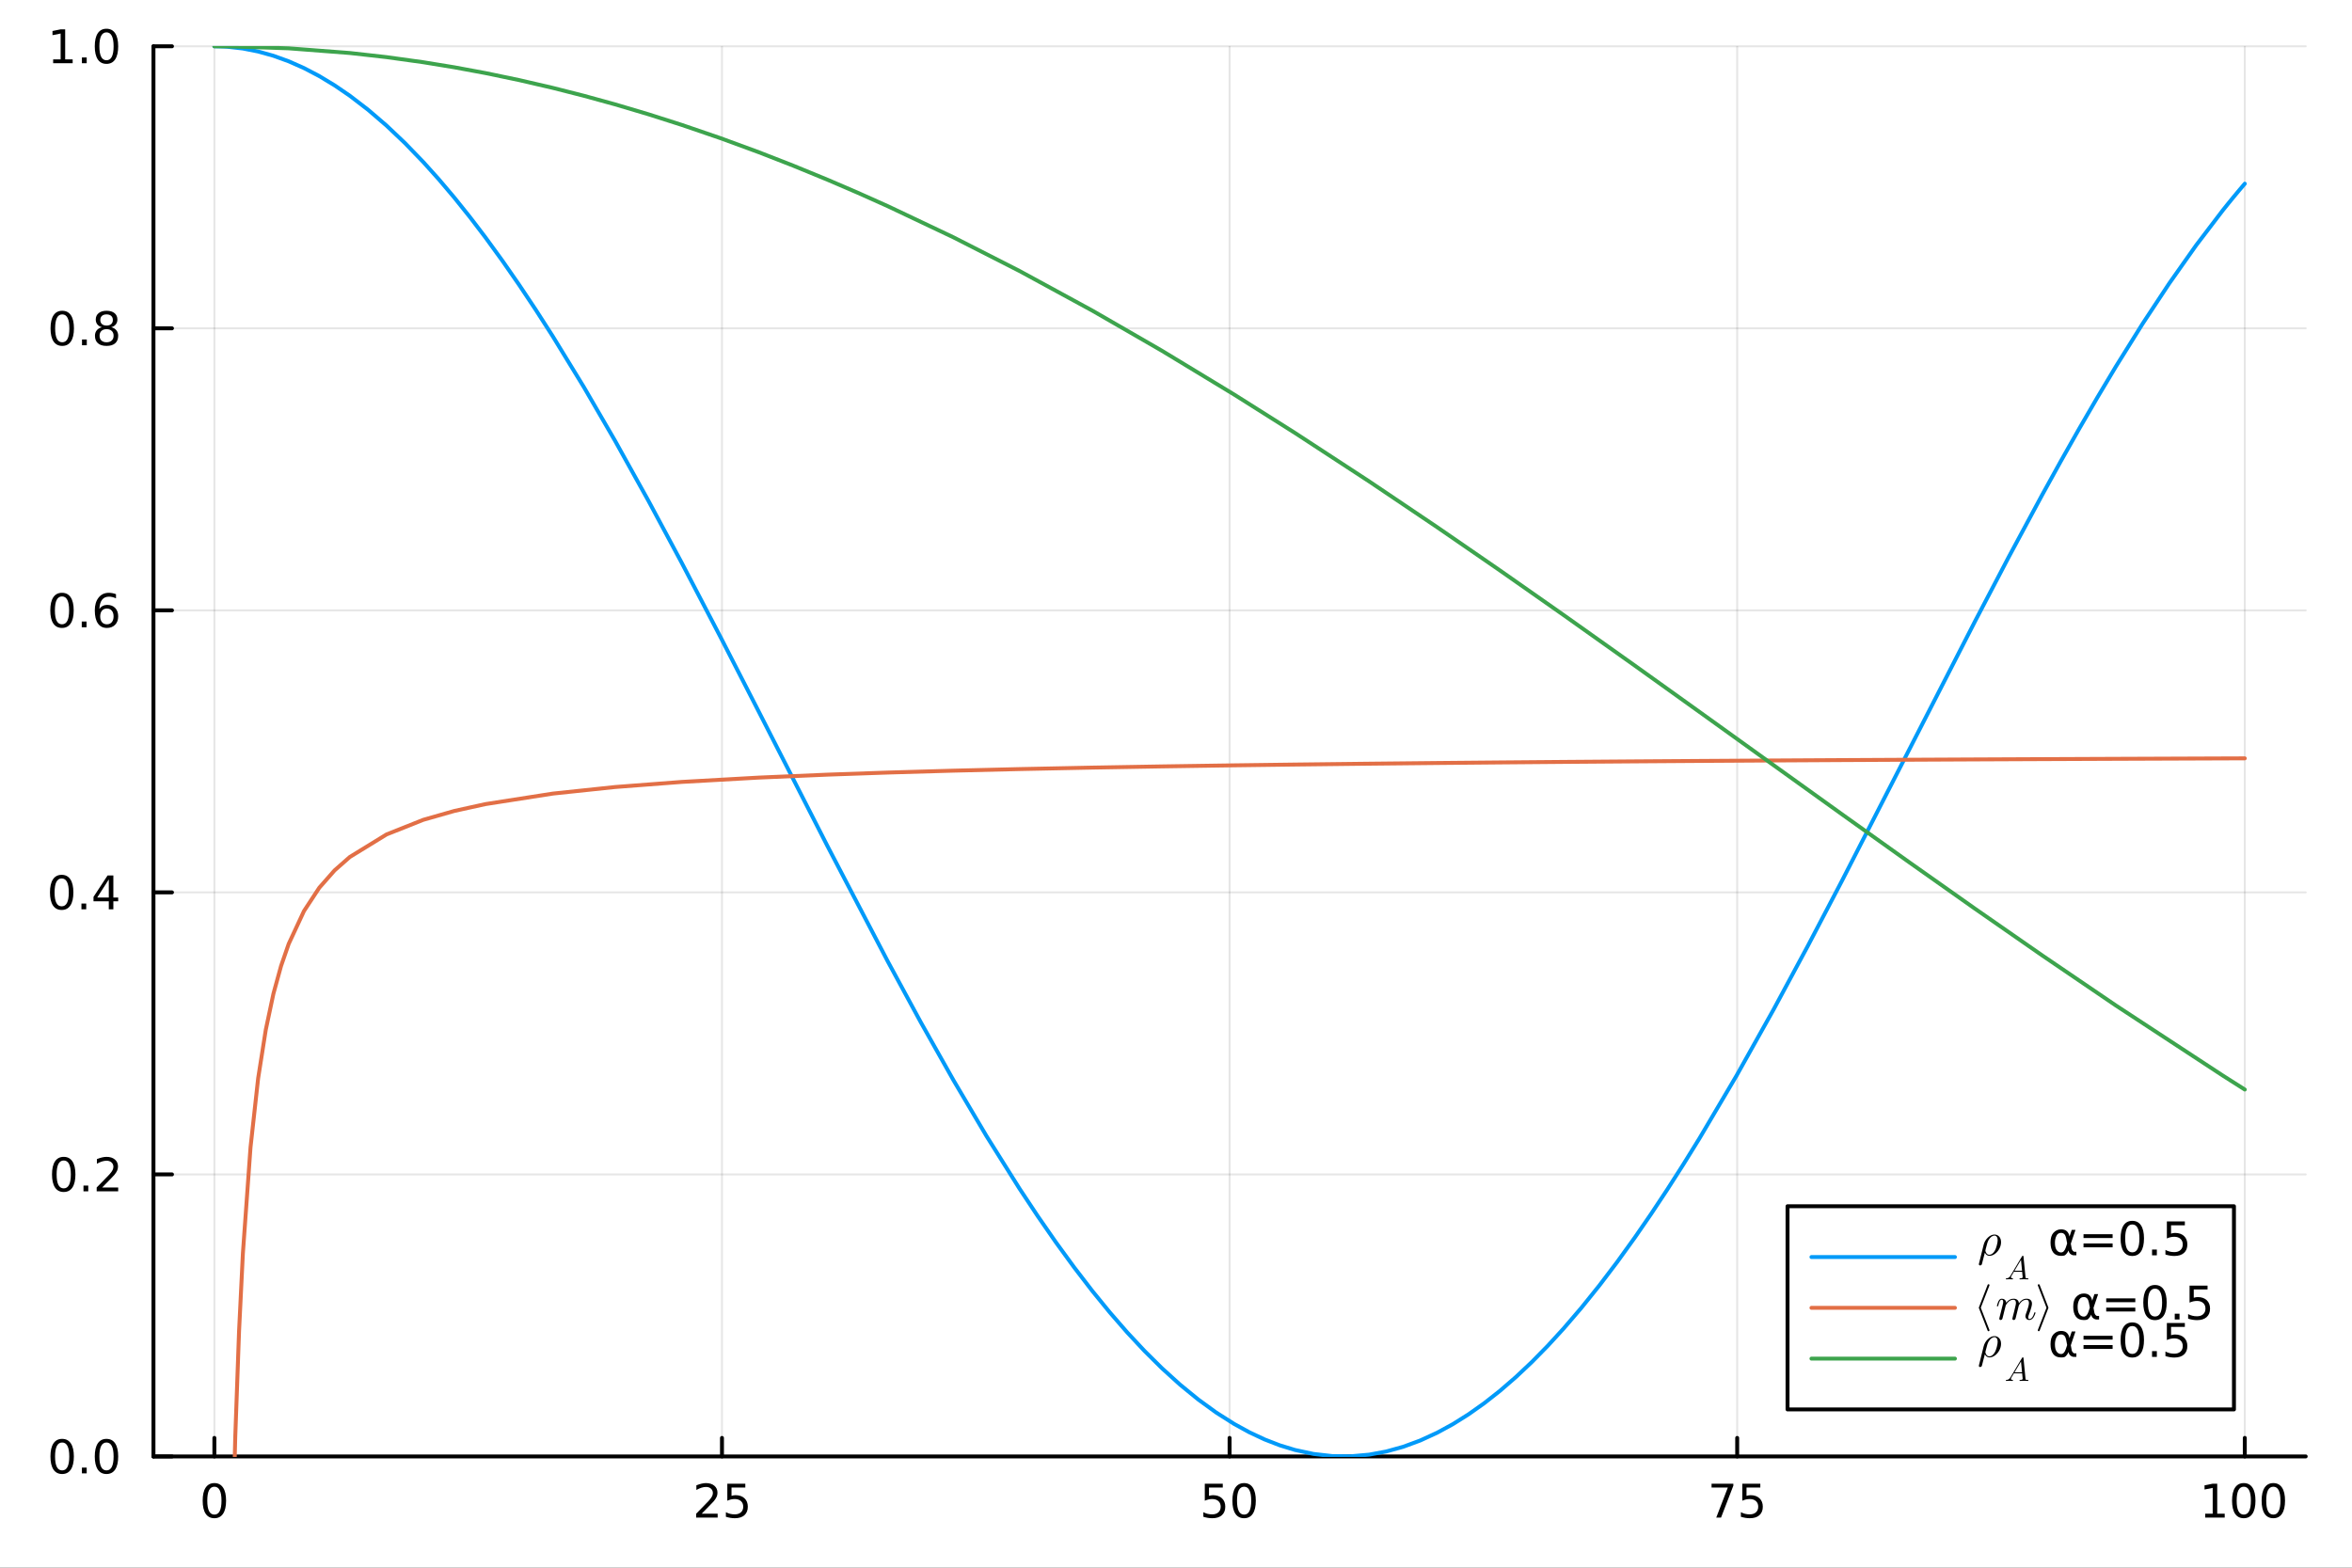 <?xml version="1.0" encoding="utf-8"?>
<svg xmlns="http://www.w3.org/2000/svg" xmlns:xlink="http://www.w3.org/1999/xlink" width="600" height="400" viewBox="0 0 2400 1600">
<rect x="0" y="0" width="2400" height="1600" fill="#333333" stroke="none"/>
<defs>
  <clipPath id="clip010">
    <rect x="0" y="0" width="2400" height="1600"/>
  </clipPath>
</defs>
<path clip-path="url(#clip010)" d="M0 1600 L2400 1600 L2400 0 L0 0  Z" fill="#ffffff" fill-rule="evenodd" fill-opacity="1"/>
<defs>
  <clipPath id="clip011">
    <rect x="480" y="0" width="1681" height="1600"/>
  </clipPath>
</defs>
<defs>
  <clipPath id="clip012">
    <rect x="156" y="47" width="2197" height="1440"/>
  </clipPath>
</defs>
<path clip-path="url(#clip010)" d="M156.598 1486.45 L2352.76 1486.45 L2352.76 47.244 L156.598 47.244  Z" fill="#ffffff" fill-rule="evenodd" fill-opacity="1"/>
<polyline clip-path="url(#clip012)" style="stroke:#000000; stroke-linecap:round; stroke-linejoin:round; stroke-width:2; stroke-opacity:0.1; fill:none" points="218.754,1486.45 218.754,47.244 "/>
<polyline clip-path="url(#clip012)" style="stroke:#000000; stroke-linecap:round; stroke-linejoin:round; stroke-width:2; stroke-opacity:0.1; fill:none" points="736.715,1486.45 736.715,47.244 "/>
<polyline clip-path="url(#clip012)" style="stroke:#000000; stroke-linecap:round; stroke-linejoin:round; stroke-width:2; stroke-opacity:0.1; fill:none" points="1254.68,1486.45 1254.68,47.244 "/>
<polyline clip-path="url(#clip012)" style="stroke:#000000; stroke-linecap:round; stroke-linejoin:round; stroke-width:2; stroke-opacity:0.1; fill:none" points="1772.64,1486.45 1772.64,47.244 "/>
<polyline clip-path="url(#clip012)" style="stroke:#000000; stroke-linecap:round; stroke-linejoin:round; stroke-width:2; stroke-opacity:0.1; fill:none" points="2290.6,1486.45 2290.6,47.244 "/>
<polyline clip-path="url(#clip010)" style="stroke:#000000; stroke-linecap:round; stroke-linejoin:round; stroke-width:4; stroke-opacity:1; fill:none" points="156.598,1486.45 2352.76,1486.45 "/>
<polyline clip-path="url(#clip010)" style="stroke:#000000; stroke-linecap:round; stroke-linejoin:round; stroke-width:4; stroke-opacity:1; fill:none" points="218.754,1486.45 218.754,1467.55 "/>
<polyline clip-path="url(#clip010)" style="stroke:#000000; stroke-linecap:round; stroke-linejoin:round; stroke-width:4; stroke-opacity:1; fill:none" points="736.715,1486.45 736.715,1467.55 "/>
<polyline clip-path="url(#clip010)" style="stroke:#000000; stroke-linecap:round; stroke-linejoin:round; stroke-width:4; stroke-opacity:1; fill:none" points="1254.68,1486.45 1254.68,1467.55 "/>
<polyline clip-path="url(#clip010)" style="stroke:#000000; stroke-linecap:round; stroke-linejoin:round; stroke-width:4; stroke-opacity:1; fill:none" points="1772.64,1486.45 1772.64,1467.55 "/>
<polyline clip-path="url(#clip010)" style="stroke:#000000; stroke-linecap:round; stroke-linejoin:round; stroke-width:4; stroke-opacity:1; fill:none" points="2290.6,1486.45 2290.6,1467.55 "/>
<path clip-path="url(#clip010)" d="M218.754 1517.37 Q215.143 1517.37 213.314 1520.93 Q211.508 1524.47 211.508 1531.6 Q211.508 1538.71 213.314 1542.27 Q215.143 1545.82 218.754 1545.82 Q222.388 1545.82 224.193 1542.27 Q226.022 1538.71 226.022 1531.6 Q226.022 1524.47 224.193 1520.93 Q222.388 1517.37 218.754 1517.37 M218.754 1513.66 Q224.564 1513.66 227.619 1518.27 Q230.698 1522.85 230.698 1531.6 Q230.698 1540.33 227.619 1544.94 Q224.564 1549.52 218.754 1549.52 Q212.943 1549.52 209.865 1544.94 Q206.809 1540.33 206.809 1531.6 Q206.809 1522.85 209.865 1518.27 Q212.943 1513.66 218.754 1513.66 Z" fill="#000000" fill-rule="evenodd" fill-opacity="1" /><path clip-path="url(#clip010)" d="M715.986 1544.91 L732.306 1544.91 L732.306 1548.85 L710.361 1548.85 L710.361 1544.91 Q713.023 1542.16 717.607 1537.53 Q722.213 1532.88 723.394 1531.53 Q725.639 1529.01 726.519 1527.27 Q727.421 1525.51 727.421 1523.82 Q727.421 1521.07 725.477 1519.33 Q723.556 1517.6 720.454 1517.6 Q718.255 1517.6 715.801 1518.36 Q713.371 1519.13 710.593 1520.68 L710.593 1515.95 Q713.417 1514.82 715.871 1514.24 Q718.324 1513.66 720.361 1513.66 Q725.732 1513.66 728.926 1516.35 Q732.12 1519.03 732.12 1523.52 Q732.12 1525.65 731.31 1527.57 Q730.523 1529.47 728.417 1532.07 Q727.838 1532.74 724.736 1535.95 Q721.634 1539.15 715.986 1544.91 Z" fill="#000000" fill-rule="evenodd" fill-opacity="1" /><path clip-path="url(#clip010)" d="M742.167 1514.29 L760.523 1514.29 L760.523 1518.22 L746.449 1518.22 L746.449 1526.7 Q747.468 1526.35 748.486 1526.19 Q749.505 1526 750.523 1526 Q756.31 1526 759.69 1529.17 Q763.069 1532.34 763.069 1537.76 Q763.069 1543.34 759.597 1546.44 Q756.125 1549.52 749.806 1549.52 Q747.63 1549.52 745.361 1549.15 Q743.116 1548.78 740.708 1548.04 L740.708 1543.34 Q742.792 1544.47 745.014 1545.03 Q747.236 1545.58 749.713 1545.58 Q753.718 1545.58 756.056 1543.48 Q758.393 1541.37 758.393 1537.76 Q758.393 1534.15 756.056 1532.04 Q753.718 1529.94 749.713 1529.94 Q747.838 1529.94 745.963 1530.35 Q744.111 1530.77 742.167 1531.65 L742.167 1514.29 Z" fill="#000000" fill-rule="evenodd" fill-opacity="1" /><path clip-path="url(#clip010)" d="M1229.38 1514.29 L1247.73 1514.29 L1247.73 1518.22 L1233.66 1518.22 L1233.66 1526.7 Q1234.68 1526.35 1235.7 1526.19 Q1236.71 1526 1237.73 1526 Q1243.52 1526 1246.9 1529.17 Q1250.28 1532.34 1250.28 1537.76 Q1250.28 1543.34 1246.81 1546.44 Q1243.33 1549.52 1237.02 1549.52 Q1234.84 1549.52 1232.57 1549.15 Q1230.33 1548.78 1227.92 1548.04 L1227.92 1543.34 Q1230 1544.47 1232.22 1545.03 Q1234.45 1545.58 1236.92 1545.58 Q1240.93 1545.58 1243.27 1543.48 Q1245.6 1541.37 1245.6 1537.76 Q1245.6 1534.15 1243.27 1532.04 Q1240.93 1529.94 1236.92 1529.94 Q1235.05 1529.94 1233.17 1530.35 Q1231.32 1530.77 1229.38 1531.65 L1229.38 1514.29 Z" fill="#000000" fill-rule="evenodd" fill-opacity="1" /><path clip-path="url(#clip010)" d="M1269.49 1517.37 Q1265.88 1517.37 1264.05 1520.93 Q1262.25 1524.47 1262.25 1531.6 Q1262.25 1538.71 1264.05 1542.27 Q1265.88 1545.82 1269.49 1545.82 Q1273.13 1545.82 1274.93 1542.27 Q1276.76 1538.71 1276.76 1531.6 Q1276.76 1524.47 1274.93 1520.93 Q1273.13 1517.37 1269.49 1517.37 M1269.49 1513.66 Q1275.3 1513.66 1278.36 1518.27 Q1281.44 1522.85 1281.44 1531.6 Q1281.44 1540.33 1278.36 1544.94 Q1275.3 1549.52 1269.49 1549.52 Q1263.68 1549.52 1260.6 1544.94 Q1257.55 1540.33 1257.55 1531.6 Q1257.55 1522.85 1260.6 1518.27 Q1263.68 1513.66 1269.49 1513.66 Z" fill="#000000" fill-rule="evenodd" fill-opacity="1" /><path clip-path="url(#clip010)" d="M1746.49 1514.29 L1768.72 1514.29 L1768.72 1516.28 L1756.17 1548.85 L1751.28 1548.85 L1763.09 1518.22 L1746.49 1518.22 L1746.49 1514.29 Z" fill="#000000" fill-rule="evenodd" fill-opacity="1" /><path clip-path="url(#clip010)" d="M1777.88 1514.29 L1796.24 1514.29 L1796.24 1518.22 L1782.16 1518.22 L1782.16 1526.7 Q1783.18 1526.35 1784.2 1526.19 Q1785.22 1526 1786.24 1526 Q1792.03 1526 1795.4 1529.17 Q1798.78 1532.34 1798.78 1537.76 Q1798.78 1543.34 1795.31 1546.44 Q1791.84 1549.52 1785.52 1549.52 Q1783.34 1549.52 1781.08 1549.15 Q1778.83 1548.78 1776.42 1548.04 L1776.42 1543.34 Q1778.51 1544.47 1780.73 1545.03 Q1782.95 1545.58 1785.43 1545.58 Q1789.43 1545.58 1791.77 1543.48 Q1794.11 1541.37 1794.11 1537.76 Q1794.11 1534.15 1791.77 1532.04 Q1789.43 1529.94 1785.43 1529.94 Q1783.55 1529.94 1781.68 1530.35 Q1779.83 1530.77 1777.88 1531.65 L1777.88 1514.29 Z" fill="#000000" fill-rule="evenodd" fill-opacity="1" /><path clip-path="url(#clip010)" d="M2250.21 1544.91 L2257.85 1544.91 L2257.85 1518.55 L2249.54 1520.21 L2249.54 1515.95 L2257.8 1514.29 L2262.48 1514.29 L2262.48 1544.91 L2270.11 1544.91 L2270.11 1548.85 L2250.21 1548.85 L2250.21 1544.91 Z" fill="#000000" fill-rule="evenodd" fill-opacity="1" /><path clip-path="url(#clip010)" d="M2289.56 1517.37 Q2285.95 1517.37 2284.12 1520.93 Q2282.31 1524.47 2282.31 1531.6 Q2282.31 1538.71 2284.12 1542.27 Q2285.95 1545.82 2289.56 1545.82 Q2293.19 1545.82 2295 1542.27 Q2296.83 1538.71 2296.83 1531.6 Q2296.83 1524.47 2295 1520.93 Q2293.19 1517.37 2289.56 1517.37 M2289.56 1513.66 Q2295.37 1513.66 2298.42 1518.27 Q2301.5 1522.85 2301.5 1531.6 Q2301.5 1540.33 2298.42 1544.94 Q2295.37 1549.52 2289.56 1549.52 Q2283.75 1549.52 2280.67 1544.94 Q2277.61 1540.33 2277.61 1531.6 Q2277.61 1522.85 2280.67 1518.27 Q2283.75 1513.66 2289.56 1513.66 Z" fill="#000000" fill-rule="evenodd" fill-opacity="1" /><path clip-path="url(#clip010)" d="M2319.72 1517.37 Q2316.11 1517.37 2314.28 1520.93 Q2312.48 1524.47 2312.48 1531.6 Q2312.48 1538.71 2314.28 1542.27 Q2316.11 1545.82 2319.72 1545.82 Q2323.35 1545.82 2325.16 1542.27 Q2326.99 1538.71 2326.99 1531.6 Q2326.99 1524.47 2325.16 1520.93 Q2323.35 1517.37 2319.72 1517.37 M2319.72 1513.66 Q2325.53 1513.66 2328.59 1518.27 Q2331.67 1522.85 2331.67 1531.6 Q2331.67 1540.33 2328.59 1544.94 Q2325.53 1549.52 2319.72 1549.52 Q2313.91 1549.52 2310.83 1544.94 Q2307.78 1540.33 2307.78 1531.6 Q2307.78 1522.85 2310.83 1518.27 Q2313.91 1513.66 2319.72 1513.66 Z" fill="#000000" fill-rule="evenodd" fill-opacity="1" /><polyline clip-path="url(#clip012)" style="stroke:#000000; stroke-linecap:round; stroke-linejoin:round; stroke-width:2; stroke-opacity:0.1; fill:none" points="156.598,1486.45 2352.76,1486.45 "/>
<polyline clip-path="url(#clip012)" style="stroke:#000000; stroke-linecap:round; stroke-linejoin:round; stroke-width:2; stroke-opacity:0.1; fill:none" points="156.598,1198.61 2352.76,1198.61 "/>
<polyline clip-path="url(#clip012)" style="stroke:#000000; stroke-linecap:round; stroke-linejoin:round; stroke-width:2; stroke-opacity:0.1; fill:none" points="156.598,910.766 2352.76,910.766 "/>
<polyline clip-path="url(#clip012)" style="stroke:#000000; stroke-linecap:round; stroke-linejoin:round; stroke-width:2; stroke-opacity:0.1; fill:none" points="156.598,622.926 2352.76,622.926 "/>
<polyline clip-path="url(#clip012)" style="stroke:#000000; stroke-linecap:round; stroke-linejoin:round; stroke-width:2; stroke-opacity:0.1; fill:none" points="156.598,335.085 2352.76,335.085 "/>
<polyline clip-path="url(#clip012)" style="stroke:#000000; stroke-linecap:round; stroke-linejoin:round; stroke-width:2; stroke-opacity:0.1; fill:none" points="156.598,47.244 2352.76,47.244 "/>
<polyline clip-path="url(#clip010)" style="stroke:#000000; stroke-linecap:round; stroke-linejoin:round; stroke-width:4; stroke-opacity:1; fill:none" points="156.598,1486.45 156.598,47.244 "/>
<polyline clip-path="url(#clip010)" style="stroke:#000000; stroke-linecap:round; stroke-linejoin:round; stroke-width:4; stroke-opacity:1; fill:none" points="156.598,1486.45 175.496,1486.45 "/>
<polyline clip-path="url(#clip010)" style="stroke:#000000; stroke-linecap:round; stroke-linejoin:round; stroke-width:4; stroke-opacity:1; fill:none" points="156.598,1198.61 175.496,1198.61 "/>
<polyline clip-path="url(#clip010)" style="stroke:#000000; stroke-linecap:round; stroke-linejoin:round; stroke-width:4; stroke-opacity:1; fill:none" points="156.598,910.766 175.496,910.766 "/>
<polyline clip-path="url(#clip010)" style="stroke:#000000; stroke-linecap:round; stroke-linejoin:round; stroke-width:4; stroke-opacity:1; fill:none" points="156.598,622.926 175.496,622.926 "/>
<polyline clip-path="url(#clip010)" style="stroke:#000000; stroke-linecap:round; stroke-linejoin:round; stroke-width:4; stroke-opacity:1; fill:none" points="156.598,335.085 175.496,335.085 "/>
<polyline clip-path="url(#clip010)" style="stroke:#000000; stroke-linecap:round; stroke-linejoin:round; stroke-width:4; stroke-opacity:1; fill:none" points="156.598,47.244 175.496,47.244 "/>
<path clip-path="url(#clip010)" d="M63.423 1472.25 Q59.812 1472.25 57.983 1475.81 Q56.177 1479.35 56.177 1486.48 Q56.177 1493.59 57.983 1497.15 Q59.812 1500.7 63.423 1500.7 Q67.057 1500.7 68.862 1497.15 Q70.691 1493.59 70.691 1486.48 Q70.691 1479.35 68.862 1475.81 Q67.057 1472.25 63.423 1472.25 M63.423 1468.54 Q69.233 1468.54 72.288 1473.15 Q75.367 1477.73 75.367 1486.48 Q75.367 1495.21 72.288 1499.82 Q69.233 1504.4 63.423 1504.4 Q57.612 1504.4 54.534 1499.82 Q51.478 1495.21 51.478 1486.48 Q51.478 1477.73 54.534 1473.15 Q57.612 1468.54 63.423 1468.54 Z" fill="#000000" fill-rule="evenodd" fill-opacity="1" /><path clip-path="url(#clip010)" d="M83.585 1497.85 L88.469 1497.85 L88.469 1503.73 L83.585 1503.73 L83.585 1497.85 Z" fill="#000000" fill-rule="evenodd" fill-opacity="1" /><path clip-path="url(#clip010)" d="M108.654 1472.25 Q105.043 1472.25 103.214 1475.81 Q101.409 1479.35 101.409 1486.48 Q101.409 1493.59 103.214 1497.15 Q105.043 1500.7 108.654 1500.7 Q112.288 1500.7 114.094 1497.15 Q115.922 1493.59 115.922 1486.48 Q115.922 1479.35 114.094 1475.81 Q112.288 1472.25 108.654 1472.25 M108.654 1468.54 Q114.464 1468.54 117.52 1473.15 Q120.598 1477.73 120.598 1486.48 Q120.598 1495.21 117.52 1499.82 Q114.464 1504.4 108.654 1504.4 Q102.844 1504.4 99.765 1499.82 Q96.71 1495.21 96.71 1486.48 Q96.71 1477.73 99.765 1473.15 Q102.844 1468.54 108.654 1468.54 Z" fill="#000000" fill-rule="evenodd" fill-opacity="1" /><path clip-path="url(#clip010)" d="M65.02 1184.41 Q61.409 1184.41 59.58 1187.97 Q57.775 1191.51 57.775 1198.64 Q57.775 1205.75 59.58 1209.31 Q61.409 1212.85 65.02 1212.85 Q68.654 1212.85 70.46 1209.31 Q72.288 1205.75 72.288 1198.64 Q72.288 1191.51 70.46 1187.97 Q68.654 1184.41 65.02 1184.41 M65.02 1180.7 Q70.83 1180.7 73.885 1185.31 Q76.964 1189.89 76.964 1198.64 Q76.964 1207.37 73.885 1211.98 Q70.83 1216.56 65.02 1216.56 Q59.21 1216.56 56.131 1211.98 Q53.075 1207.37 53.075 1198.64 Q53.075 1189.89 56.131 1185.31 Q59.21 1180.7 65.02 1180.7 Z" fill="#000000" fill-rule="evenodd" fill-opacity="1" /><path clip-path="url(#clip010)" d="M85.182 1210.01 L90.066 1210.01 L90.066 1215.89 L85.182 1215.89 L85.182 1210.01 Z" fill="#000000" fill-rule="evenodd" fill-opacity="1" /><path clip-path="url(#clip010)" d="M104.279 1211.95 L120.598 1211.95 L120.598 1215.89 L98.654 1215.89 L98.654 1211.95 Q101.316 1209.2 105.899 1204.57 Q110.506 1199.91 111.686 1198.57 Q113.932 1196.05 114.811 1194.31 Q115.714 1192.55 115.714 1190.86 Q115.714 1188.11 113.77 1186.37 Q111.848 1184.64 108.746 1184.64 Q106.547 1184.64 104.094 1185.4 Q101.663 1186.17 98.885 1187.72 L98.885 1182.99 Q101.709 1181.86 104.163 1181.28 Q106.617 1180.7 108.654 1180.7 Q114.024 1180.7 117.219 1183.39 Q120.413 1186.07 120.413 1190.56 Q120.413 1192.69 119.603 1194.61 Q118.816 1196.51 116.709 1199.1 Q116.131 1199.78 113.029 1202.99 Q109.927 1206.19 104.279 1211.95 Z" fill="#000000" fill-rule="evenodd" fill-opacity="1" /><path clip-path="url(#clip010)" d="M62.937 896.565 Q59.325 896.565 57.497 900.13 Q55.691 903.671 55.691 910.801 Q55.691 917.908 57.497 921.472 Q59.325 925.014 62.937 925.014 Q66.571 925.014 68.376 921.472 Q70.205 917.908 70.205 910.801 Q70.205 903.671 68.376 900.13 Q66.571 896.565 62.937 896.565 M62.937 892.861 Q68.747 892.861 71.802 897.468 Q74.881 902.051 74.881 910.801 Q74.881 919.528 71.802 924.134 Q68.747 928.718 62.937 928.718 Q57.126 928.718 54.048 924.134 Q50.992 919.528 50.992 910.801 Q50.992 902.051 54.048 897.468 Q57.126 892.861 62.937 892.861 Z" fill="#000000" fill-rule="evenodd" fill-opacity="1" /><path clip-path="url(#clip010)" d="M83.098 922.167 L87.983 922.167 L87.983 928.046 L83.098 928.046 L83.098 922.167 Z" fill="#000000" fill-rule="evenodd" fill-opacity="1" /><path clip-path="url(#clip010)" d="M111.015 897.56 L99.21 916.009 L111.015 916.009 L111.015 897.56 M109.788 893.486 L115.668 893.486 L115.668 916.009 L120.598 916.009 L120.598 919.898 L115.668 919.898 L115.668 928.046 L111.015 928.046 L111.015 919.898 L95.413 919.898 L95.413 915.384 L109.788 893.486 Z" fill="#000000" fill-rule="evenodd" fill-opacity="1" /><path clip-path="url(#clip010)" d="M63.261 608.724 Q59.65 608.724 57.821 612.289 Q56.015 615.831 56.015 622.96 Q56.015 630.067 57.821 633.632 Q59.65 637.173 63.261 637.173 Q66.895 637.173 68.7 633.632 Q70.529 630.067 70.529 622.96 Q70.529 615.831 68.7 612.289 Q66.895 608.724 63.261 608.724 M63.261 605.021 Q69.071 605.021 72.126 609.627 Q75.205 614.21 75.205 622.96 Q75.205 631.687 72.126 636.294 Q69.071 640.877 63.261 640.877 Q57.45 640.877 54.372 636.294 Q51.316 631.687 51.316 622.96 Q51.316 614.21 54.372 609.627 Q57.45 605.021 63.261 605.021 Z" fill="#000000" fill-rule="evenodd" fill-opacity="1" /><path clip-path="url(#clip010)" d="M83.422 634.326 L88.307 634.326 L88.307 640.206 L83.422 640.206 L83.422 634.326 Z" fill="#000000" fill-rule="evenodd" fill-opacity="1" /><path clip-path="url(#clip010)" d="M109.071 621.062 Q105.922 621.062 104.071 623.215 Q102.242 625.368 102.242 629.118 Q102.242 632.845 104.071 635.02 Q105.922 637.173 109.071 637.173 Q112.219 637.173 114.047 635.02 Q115.899 632.845 115.899 629.118 Q115.899 625.368 114.047 623.215 Q112.219 621.062 109.071 621.062 M118.353 606.409 L118.353 610.669 Q116.594 609.835 114.788 609.396 Q113.006 608.956 111.246 608.956 Q106.617 608.956 104.163 612.081 Q101.733 615.206 101.385 621.525 Q102.751 619.511 104.811 618.446 Q106.871 617.359 109.348 617.359 Q114.557 617.359 117.566 620.53 Q120.598 623.678 120.598 629.118 Q120.598 634.442 117.45 637.659 Q114.302 640.877 109.071 640.877 Q103.075 640.877 99.904 636.294 Q96.733 631.687 96.733 622.96 Q96.733 614.766 100.621 609.905 Q104.51 605.021 111.061 605.021 Q112.82 605.021 114.603 605.368 Q116.408 605.715 118.353 606.409 Z" fill="#000000" fill-rule="evenodd" fill-opacity="1" /><path clip-path="url(#clip010)" d="M63.515 320.884 Q59.904 320.884 58.075 324.448 Q56.27 327.99 56.27 335.12 Q56.27 342.226 58.075 345.791 Q59.904 349.332 63.515 349.332 Q67.149 349.332 68.955 345.791 Q70.784 342.226 70.784 335.12 Q70.784 327.99 68.955 324.448 Q67.149 320.884 63.515 320.884 M63.515 317.18 Q69.325 317.18 72.381 321.786 Q75.46 326.37 75.46 335.12 Q75.46 343.846 72.381 348.453 Q69.325 353.036 63.515 353.036 Q57.705 353.036 54.626 348.453 Q51.571 343.846 51.571 335.12 Q51.571 326.37 54.626 321.786 Q57.705 317.18 63.515 317.18 Z" fill="#000000" fill-rule="evenodd" fill-opacity="1" /><path clip-path="url(#clip010)" d="M83.677 346.485 L88.561 346.485 L88.561 352.365 L83.677 352.365 L83.677 346.485 Z" fill="#000000" fill-rule="evenodd" fill-opacity="1" /><path clip-path="url(#clip010)" d="M108.746 335.953 Q105.413 335.953 103.492 337.735 Q101.594 339.518 101.594 342.643 Q101.594 345.768 103.492 347.55 Q105.413 349.332 108.746 349.332 Q112.08 349.332 114.001 347.55 Q115.922 345.745 115.922 342.643 Q115.922 339.518 114.001 337.735 Q112.103 335.953 108.746 335.953 M104.071 333.962 Q101.061 333.221 99.371 331.161 Q97.705 329.101 97.705 326.138 Q97.705 321.995 100.645 319.587 Q103.608 317.18 108.746 317.18 Q113.908 317.18 116.848 319.587 Q119.788 321.995 119.788 326.138 Q119.788 329.101 118.098 331.161 Q116.432 333.221 113.445 333.962 Q116.825 334.749 118.7 337.041 Q120.598 339.333 120.598 342.643 Q120.598 347.666 117.52 350.351 Q114.464 353.036 108.746 353.036 Q103.029 353.036 99.95 350.351 Q96.895 347.666 96.895 342.643 Q96.895 339.333 98.793 337.041 Q100.691 334.749 104.071 333.962 M102.358 326.578 Q102.358 329.263 104.024 330.768 Q105.714 332.272 108.746 332.272 Q111.756 332.272 113.445 330.768 Q115.158 329.263 115.158 326.578 Q115.158 323.893 113.445 322.388 Q111.756 320.884 108.746 320.884 Q105.714 320.884 104.024 322.388 Q102.358 323.893 102.358 326.578 Z" fill="#000000" fill-rule="evenodd" fill-opacity="1" /><path clip-path="url(#clip010)" d="M54.233 60.589 L61.872 60.589 L61.872 34.223 L53.562 35.89 L53.562 31.631 L61.825 29.964 L66.501 29.964 L66.501 60.589 L74.14 60.589 L74.14 64.524 L54.233 64.524 L54.233 60.589 Z" fill="#000000" fill-rule="evenodd" fill-opacity="1" /><path clip-path="url(#clip010)" d="M83.585 58.645 L88.469 58.645 L88.469 64.524 L83.585 64.524 L83.585 58.645 Z" fill="#000000" fill-rule="evenodd" fill-opacity="1" /><path clip-path="url(#clip010)" d="M108.654 33.043 Q105.043 33.043 103.214 36.608 Q101.409 40.149 101.409 47.279 Q101.409 54.385 103.214 57.95 Q105.043 61.492 108.654 61.492 Q112.288 61.492 114.094 57.95 Q115.922 54.385 115.922 47.279 Q115.922 40.149 114.094 36.608 Q112.288 33.043 108.654 33.043 M108.654 29.339 Q114.464 29.339 117.52 33.946 Q120.598 38.529 120.598 47.279 Q120.598 56.006 117.52 60.612 Q114.464 65.195 108.654 65.195 Q102.844 65.195 99.765 60.612 Q96.71 56.006 96.71 47.279 Q96.71 38.529 99.765 33.946 Q102.844 29.339 108.654 29.339 Z" fill="#000000" fill-rule="evenodd" fill-opacity="1" /><polyline clip-path="url(#clip012)" style="stroke:#009af9; stroke-linecap:round; stroke-linejoin:round; stroke-width:4; stroke-opacity:1; fill:none" points="218.754,47.244 222.126,47.275 225.498,47.366 228.87,47.518 232.242,47.731 247.833,49.504 263.423,52.574 279.014,56.933 294.604,62.575 310.195,69.489 325.785,77.662 341.376,87.081 356.966,97.727 375.705,112.121 394.443,128.222 413.182,145.99 431.92,165.378 447.763,182.997 463.607,201.705 479.45,221.467 495.293,242.246 512.503,265.926 529.713,290.708 546.923,316.538 564.133,343.359 595.866,395.211 627.598,449.843 661.618,511.036 695.639,574.428 735.055,649.906 774.471,726.733 844.528,863.853 905.961,981.358 939.45,1043.09 972.94,1102.52 1006.63,1159.48 1040.32,1213.14 1058.94,1241.21 1077.56,1268.06 1096.19,1293.62 1114.81,1317.82 1132.53,1339.53 1150.25,1359.9 1167.97,1378.89 1185.69,1396.45 1204.11,1413.15 1222.54,1428.22 1240.96,1441.62 1259.39,1453.32 1274.9,1461.83 1290.41,1469.1 1305.92,1475.11 1321.42,1479.85 1340.36,1483.91 1359.3,1486.07 1378.23,1486.3 1397.17,1484.62 1414.51,1481.4 1431.86,1476.59 1449.2,1470.19 1466.55,1462.21 1482.57,1453.47 1498.59,1443.41 1514.61,1432.06 1530.63,1419.45 1546.86,1405.4 1563.09,1390.1 1579.31,1373.59 1595.54,1355.88 1613.73,1334.67 1631.92,1312.07 1650.1,1288.12 1668.29,1262.89 1684.77,1238.98 1701.25,1214.11 1717.73,1188.34 1734.21,1161.72 1771.95,1097.85 1809.69,1030.48 1844.63,965.601 1879.57,898.919 1948.47,764.514 2015.36,634.053 2049.65,568.622 2083.94,504.923 2102.72,470.963 2121.5,437.779 2140.29,405.458 2159.07,374.084 2186.35,330.365 2213.64,289.059 2240.92,250.397 2268.21,214.591 2273.81,207.617 2279.41,200.773 2285,194.061 2290.6,187.482 "/>
<polyline clip-path="url(#clip012)" style="stroke:#e26f46; stroke-linecap:round; stroke-linejoin:round; stroke-width:4; stroke-opacity:1; fill:none" points="218.754,9090.03 218.859,142222 218.964,71494.5 219.07,47918.6 219.175,36130.7 219.281,29057.9 219.386,24342.7 219.491,20974.7 219.597,18448.7 219.702,16484.1 219.807,14912.3 219.913,13626.4 220.018,12554.7 220.124,11648 220.229,10870.7 220.334,10197.1 220.44,9607.75 220.545,9087.69 220.651,8625.42 220.756,8211.81 220.861,7839.56 221.072,7196.58 221.283,6660.76 221.494,6207.38 221.704,5818.77 221.915,5481.97 222.126,5187.27 222.337,4927.24 222.547,4696.1 222.758,4489.3 222.969,4303.17 223.39,3981.68 223.812,3713.77 224.233,3487.08 224.655,3292.77 225.077,3124.38 225.498,2977.03 225.92,2847.01 226.341,2731.44 226.763,2628.04 227.184,2534.98 228.027,2374.23 228.87,2240.28 229.713,2126.93 230.556,2029.78 230.978,1986.23 231.399,1945.58 231.821,1907.55 232.242,1871.9 236.14,1624.16 240.038,1467.16 243.935,1358.75 247.833,1279.41 255.628,1171.04 263.423,1100.49 271.219,1050.91 279.014,1014.16 286.809,985.823 294.604,963.312 310.195,929.804 325.785,906.058 341.376,888.351 356.966,874.638 394.443,851.631 431.92,836.714 463.607,827.664 495.293,820.689 564.133,809.944 627.598,803.245 695.639,798.042 774.471,793.608 844.528,790.605 905.961,788.476 972.94,786.549 1040.32,784.928 1114.81,783.42 1185.69,782.2 1259.39,781.108 1321.42,780.303 1397.17,779.434 1466.55,778.73 1530.63,778.147 1595.54,777.611 1668.29,777.068 1734.21,776.62 1809.69,776.154 1879.57,775.759 1948.47,775.402 2015.36,775.081 2083.94,774.776 2159.07,774.466 2268.21,774.057 2290.6,773.979 "/>
<polyline clip-path="url(#clip012)" style="stroke:#3da44d; stroke-linecap:round; stroke-linejoin:round; stroke-width:4; stroke-opacity:1; fill:none" points="218.754,47.244 225.498,47.26 232.242,47.309 294.604,49.312 356.966,54.101 394.443,58.313 431.92,63.52 463.607,68.692 495.293,74.564 529.713,81.73 564.133,89.707 595.866,97.772 627.598,106.509 661.618,116.615 695.639,127.472 735.055,140.975 774.471,155.449 809.499,169.109 844.528,183.502 875.244,196.713 905.961,210.461 972.94,242.24 1040.32,276.578 1114.81,317.125 1185.69,358.022 1259.39,402.718 1321.42,441.884 1397.17,491.379 1466.55,538.111 1530.63,582.255 1595.54,627.742 1668.29,679.406 1734.21,726.629 1809.69,780.897 1879.57,831.081 1948.47,880.249 2015.36,927.476 2083.94,975.142 2159.07,1026.23 2268.21,1097.77 2290.6,1111.99 "/>
<path clip-path="url(#clip010)" d="M1824.02 1438.47 L2279.55 1438.47 L2279.55 1231.11 L1824.02 1231.11  Z" fill="#ffffff" fill-rule="evenodd" fill-opacity="1"/>
<polyline clip-path="url(#clip010)" style="stroke:#000000; stroke-linecap:round; stroke-linejoin:round; stroke-width:4; stroke-opacity:1; fill:none" points="1824.02,1438.47 2279.55,1438.47 2279.55,1231.11 1824.02,1231.11 1824.02,1438.47 "/>
<polyline clip-path="url(#clip010)" style="stroke:#009af9; stroke-linecap:round; stroke-linejoin:round; stroke-width:4; stroke-opacity:1; fill:none" points="1848.42,1282.95 1994.83,1282.95 "/>
<path clip-path="url(#clip010)" d="M2041.88 1267.81 Q2041.88 1271.27 2040.1 1274.53 Q2038.35 1277.79 2035.58 1279.75 Q2032.84 1281.72 2030.08 1281.72 Q2026.96 1281.72 2025.35 1278.49 Q2022.42 1290.22 2022.25 1290.53 Q2021.57 1291.53 2020.59 1291.53 Q2019.98 1291.53 2019.61 1291.16 Q2019.23 1290.81 2019.23 1290.25 Q2019.26 1290.06 2019.4 1289.47 L2024.08 1270.62 Q2025.16 1266.24 2028.41 1263.12 Q2031.69 1259.98 2035.21 1259.98 Q2037.99 1259.98 2039.94 1262.07 Q2041.88 1264.15 2041.88 1267.81 M2038.44 1265.75 Q2038.44 1263.4 2037.5 1262.23 Q2036.57 1261.04 2035.11 1261.04 Q2033.78 1261.04 2032.16 1262.12 Q2030.57 1263.19 2029.16 1265.58 Q2028.41 1266.96 2027.88 1268.67 Q2027.34 1270.38 2026.28 1274.6 Q2025.91 1276.29 2025.91 1276.38 Q2025.91 1276.57 2026 1276.99 Q2026.12 1277.41 2026.4 1278.07 Q2026.7 1278.7 2027.13 1279.26 Q2027.55 1279.82 2028.32 1280.24 Q2029.09 1280.64 2030.03 1280.64 Q2031.48 1280.64 2033.03 1279.47 Q2034.6 1278.28 2035.75 1276.1 Q2036.71 1274.34 2037.57 1271.04 Q2038.44 1267.71 2038.44 1265.75 Z" fill="#000000" fill-rule="evenodd" fill-opacity="1" /><path clip-path="url(#clip010)" d="M2069.81 1305.04 Q2069.81 1305.35 2069.68 1305.51 Q2069.56 1305.66 2069.45 1305.7 Q2069.35 1305.71 2069.2 1305.71 Q2068.78 1305.71 2067.3 1305.66 Q2065.83 1305.61 2065.4 1305.61 Q2064.71 1305.61 2063.3 1305.66 Q2061.89 1305.71 2061.2 1305.71 Q2060.74 1305.71 2060.74 1305.33 Q2060.74 1305.09 2060.79 1304.96 Q2060.84 1304.81 2060.97 1304.76 Q2061.12 1304.7 2061.2 1304.7 Q2061.3 1304.68 2061.55 1304.68 Q2061.87 1304.68 2062.22 1304.65 Q2062.56 1304.6 2062.99 1304.5 Q2063.42 1304.4 2063.68 1304.15 Q2063.96 1303.91 2063.96 1303.56 Q2063.96 1303.42 2063.84 1302.2 Q2063.73 1300.99 2063.58 1299.58 Q2063.43 1298.15 2063.42 1297.96 L2054.99 1297.96 Q2054.22 1299.28 2053.68 1300.2 Q2053.14 1301.12 2052.94 1301.43 Q2052.74 1301.74 2052.63 1301.94 Q2052.51 1302.14 2052.45 1302.25 Q2051.97 1303.12 2051.97 1303.5 Q2051.97 1304.55 2053.55 1304.68 Q2054.09 1304.68 2054.09 1305.07 Q2054.09 1305.37 2053.96 1305.53 Q2053.82 1305.68 2053.71 1305.7 Q2053.61 1305.71 2053.45 1305.71 Q2052.91 1305.71 2051.78 1305.66 Q2050.64 1305.61 2050.09 1305.61 Q2049.61 1305.61 2048.63 1305.66 Q2047.64 1305.71 2047.2 1305.71 Q2047 1305.71 2046.89 1305.6 Q2046.77 1305.48 2046.77 1305.33 Q2046.77 1305.1 2046.81 1304.97 Q2046.86 1304.84 2046.99 1304.78 Q2047.12 1304.71 2047.18 1304.71 Q2047.25 1304.7 2047.48 1304.68 Q2048.73 1304.6 2049.69 1304.01 Q2050.68 1303.4 2051.61 1301.84 L2063.28 1282.23 Q2063.4 1282.04 2063.48 1281.94 Q2063.56 1281.84 2063.73 1281.76 Q2063.91 1281.68 2064.17 1281.68 Q2064.58 1281.68 2064.66 1281.81 Q2064.74 1281.92 2064.79 1282.48 L2066.84 1303.47 Q2066.89 1303.91 2066.92 1304.09 Q2066.97 1304.25 2067.19 1304.43 Q2067.42 1304.6 2067.83 1304.65 Q2068.25 1304.68 2069.04 1304.68 Q2069.33 1304.68 2069.45 1304.7 Q2069.56 1304.7 2069.68 1304.78 Q2069.81 1304.86 2069.81 1305.04 M2063.32 1296.91 L2062.25 1285.84 L2055.63 1296.91 L2063.32 1296.91 Z" fill="#000000" fill-rule="evenodd" fill-opacity="1" /><path clip-path="url(#clip010)" d="M2109.35 1269.12 L2108.33 1263.77 Q2107.29 1258.29 2103.17 1258.29 Q2100.07 1258.29 2098.66 1260.83 Q2096.87 1264.03 2096.87 1268.24 Q2096.87 1273.33 2098.61 1275.76 Q2100.37 1278.24 2103.17 1278.24 Q2106.27 1278.24 2107.94 1273.31 L2109.35 1269.12 M2111.74 1262.04 L2114.03 1255.26 L2117.82 1255.26 L2113.08 1269.31 L2114 1274.38 Q2114.21 1275.51 2115.02 1276.46 Q2115.97 1277.57 2116.71 1277.57 L2118.75 1277.57 L2118.75 1281.18 L2116.2 1281.18 Q2114.03 1281.18 2112.08 1279.24 Q2111.13 1278.26 2110.74 1276.23 Q2109.68 1278.8 2107.5 1280.81 Q2106.48 1281.76 2103.17 1281.76 Q2097.73 1281.76 2095.09 1278.24 Q2092.38 1274.61 2092.38 1268.24 Q2092.38 1261.44 2095.32 1258.24 Q2098.59 1254.68 2103.17 1254.68 Q2110.37 1254.68 2111.74 1262.04 Z" fill="#000000" fill-rule="evenodd" fill-opacity="1" /><path clip-path="url(#clip010)" d="M2126.04 1259.65 L2155.72 1259.65 L2155.72 1263.54 L2126.04 1263.54 L2126.04 1259.65 M2126.04 1269.1 L2155.72 1269.1 L2155.72 1273.03 L2126.04 1273.03 L2126.04 1269.1 Z" fill="#000000" fill-rule="evenodd" fill-opacity="1" /><path clip-path="url(#clip010)" d="M2175.81 1249.7 Q2172.2 1249.7 2170.37 1253.27 Q2168.56 1256.81 2168.56 1263.94 Q2168.56 1271.04 2170.37 1274.61 Q2172.2 1278.15 2175.81 1278.15 Q2179.44 1278.15 2181.25 1274.61 Q2183.08 1271.04 2183.08 1263.94 Q2183.08 1256.81 2181.25 1253.27 Q2179.44 1249.7 2175.81 1249.7 M2175.81 1246 Q2181.62 1246 2184.68 1250.6 Q2187.75 1255.19 2187.75 1263.94 Q2187.75 1272.66 2184.68 1277.27 Q2181.62 1281.85 2175.81 1281.85 Q2170 1281.85 2166.92 1277.27 Q2163.87 1272.66 2163.87 1263.94 Q2163.87 1255.19 2166.92 1250.6 Q2170 1246 2175.81 1246 Z" fill="#000000" fill-rule="evenodd" fill-opacity="1" /><path clip-path="url(#clip010)" d="M2195.97 1275.3 L2200.86 1275.3 L2200.86 1281.18 L2195.97 1281.18 L2195.97 1275.3 Z" fill="#000000" fill-rule="evenodd" fill-opacity="1" /><path clip-path="url(#clip010)" d="M2211.09 1246.62 L2229.44 1246.62 L2229.44 1250.56 L2215.37 1250.56 L2215.37 1259.03 Q2216.39 1258.68 2217.41 1258.52 Q2218.43 1258.33 2219.44 1258.33 Q2225.23 1258.33 2228.61 1261.51 Q2231.99 1264.68 2231.99 1270.09 Q2231.99 1275.67 2228.52 1278.77 Q2225.05 1281.85 2218.73 1281.85 Q2216.55 1281.85 2214.28 1281.48 Q2212.04 1281.11 2209.63 1280.37 L2209.63 1275.67 Q2211.71 1276.81 2213.93 1277.36 Q2216.16 1277.92 2218.63 1277.92 Q2222.64 1277.92 2224.98 1275.81 Q2227.31 1273.7 2227.31 1270.09 Q2227.31 1266.48 2224.98 1264.38 Q2222.64 1262.27 2218.63 1262.27 Q2216.76 1262.27 2214.88 1262.69 Q2213.03 1263.1 2211.09 1263.98 L2211.09 1246.62 Z" fill="#000000" fill-rule="evenodd" fill-opacity="1" /><polyline clip-path="url(#clip010)" style="stroke:#e26f46; stroke-linecap:round; stroke-linejoin:round; stroke-width:4; stroke-opacity:1; fill:none" points="1848.42,1334.79 1994.83,1334.79 "/>
<path clip-path="url(#clip010)" d="M2030.08 1357.7 Q2030.08 1358.1 2029.8 1358.38 Q2029.52 1358.66 2029.12 1358.66 Q2028.44 1358.66 2028.2 1358.03 L2019.28 1335.01 Q2019.23 1334.91 2019.23 1334.68 Q2019.23 1334.44 2019.28 1334.35 L2028.2 1311.32 Q2028.44 1310.69 2029.12 1310.69 Q2029.52 1310.69 2029.8 1310.97 Q2030.08 1311.25 2030.08 1311.65 Q2030.08 1311.89 2030.03 1311.98 L2021.2 1334.68 L2030.03 1357.37 Q2030.08 1357.47 2030.08 1357.7 Z" fill="#000000" fill-rule="evenodd" fill-opacity="1" /><path clip-path="url(#clip010)" d="M2077 1339.81 Q2077 1339.99 2076.79 1340.72 Q2076.58 1341.45 2076.06 1342.57 Q2075.57 1343.69 2074.87 1344.73 Q2074.19 1345.73 2073.06 1346.48 Q2071.96 1347.21 2070.7 1347.21 Q2069.01 1347.21 2067.89 1346.08 Q2066.76 1344.96 2066.76 1343.27 Q2066.76 1342.36 2067.39 1340.63 Q2070.37 1332.71 2070.37 1329.88 Q2070.37 1326.53 2067.77 1326.53 Q2066.29 1326.53 2064.96 1327.14 Q2063.62 1327.74 2062.76 1328.59 Q2061.89 1329.43 2061.21 1330.39 Q2060.53 1331.35 2060.23 1331.98 Q2059.95 1332.62 2059.88 1332.9 L2056.99 1344.47 Q2056.76 1345.45 2056.6 1345.92 Q2056.43 1346.39 2055.99 1346.79 Q2055.54 1347.21 2054.84 1347.21 Q2054.25 1347.21 2053.83 1346.86 Q2053.43 1346.51 2053.43 1345.9 Q2053.43 1345.8 2053.55 1345.31 Q2053.67 1344.82 2053.83 1344.14 Q2054 1343.46 2054.07 1343.06 Q2054.91 1339.88 2055.03 1339.43 L2056.36 1333.86 Q2057.09 1331.09 2057.09 1329.88 Q2057.09 1326.53 2054.49 1326.53 Q2053.2 1326.53 2051.98 1327.02 Q2050.79 1327.49 2049.97 1328.14 Q2049.15 1328.8 2048.4 1329.71 Q2047.67 1330.6 2047.3 1331.21 Q2046.95 1331.8 2046.67 1332.38 L2046.06 1334.77 Q2045.92 1335.43 2045.24 1337.98 L2044.18 1342.31 Q2043.43 1345.55 2043.27 1345.85 Q2043.03 1346.51 2042.52 1346.86 Q2042 1347.21 2041.49 1347.21 Q2040.9 1347.21 2040.51 1346.86 Q2040.11 1346.51 2040.11 1345.9 Q2040.11 1345.8 2040.18 1345.45 Q2040.25 1345.1 2040.36 1344.61 Q2040.48 1344.12 2040.53 1343.84 L2043.32 1332.76 Q2043.83 1330.74 2043.95 1330.11 Q2044.09 1329.45 2044.09 1328.73 Q2044.09 1326.53 2042.59 1326.53 Q2041.37 1326.53 2040.58 1327.98 Q2039.78 1329.43 2039.1 1332.24 Q2038.89 1333.01 2038.75 1333.18 Q2038.63 1333.34 2038.28 1333.34 Q2037.69 1333.32 2037.69 1332.85 Q2037.69 1332.73 2037.88 1331.98 Q2038.07 1331.23 2038.42 1330.11 Q2038.8 1328.96 2039.19 1328.21 Q2039.43 1327.72 2039.64 1327.39 Q2039.85 1327.06 2040.27 1326.55 Q2040.69 1326.03 2041.32 1325.75 Q2041.96 1325.47 2042.73 1325.47 Q2044.44 1325.47 2045.7 1326.57 Q2046.99 1327.67 2047.16 1329.64 Q2050.27 1325.47 2054.63 1325.47 Q2057.09 1325.47 2058.56 1326.71 Q2059.95 1327.91 2060.11 1330.11 Q2063.34 1325.47 2067.93 1325.47 Q2070.58 1325.47 2072.01 1326.85 Q2073.44 1328.21 2073.44 1330.6 Q2073.44 1331.84 2072.8 1334.21 Q2072.17 1336.55 2071.75 1337.72 Q2071.33 1338.89 2070.51 1341.14 Q2069.64 1343.3 2069.64 1344.56 Q2069.64 1345.38 2069.92 1345.76 Q2070.2 1346.13 2070.81 1346.13 Q2071.75 1346.13 2072.57 1345.59 Q2073.39 1345.03 2073.98 1344.12 Q2074.58 1343.18 2074.98 1342.24 Q2075.38 1341.28 2075.69 1340.2 Q2075.87 1339.62 2075.97 1339.48 Q2076.08 1339.34 2076.41 1339.34 Q2077 1339.34 2077 1339.81 Z" fill="#000000" fill-rule="evenodd" fill-opacity="1" /><path clip-path="url(#clip010)" d="M2090.17 1334.35 Q2090.22 1334.44 2090.22 1334.68 Q2090.22 1334.91 2090.17 1335.01 L2081.25 1358.03 Q2081.01 1358.66 2080.36 1358.66 Q2079.96 1358.66 2079.68 1358.38 Q2079.4 1358.1 2079.4 1357.7 Q2079.4 1357.47 2079.44 1357.37 L2088.25 1334.68 L2079.44 1311.98 Q2079.4 1311.89 2079.4 1311.65 Q2079.4 1311.25 2079.68 1310.97 Q2079.96 1310.69 2080.36 1310.69 Q2081.01 1310.69 2081.25 1311.32 L2090.17 1334.35 Z" fill="#000000" fill-rule="evenodd" fill-opacity="1" /><path clip-path="url(#clip010)" d="M2132.51 1334.61 L2131.49 1329.26 Q2130.45 1323.78 2126.33 1323.78 Q2123.23 1323.78 2121.82 1326.32 Q2120.03 1329.52 2120.03 1333.73 Q2120.03 1338.82 2121.77 1341.25 Q2123.53 1343.73 2126.33 1343.73 Q2129.43 1343.73 2131.1 1338.8 L2132.51 1334.61 M2134.89 1327.53 L2137.19 1320.74 L2140.98 1320.74 L2136.24 1334.79 L2137.16 1339.86 Q2137.37 1341 2138.18 1341.95 Q2139.13 1343.06 2139.87 1343.06 L2141.91 1343.06 L2141.91 1346.67 L2139.36 1346.67 Q2137.19 1346.67 2135.24 1344.72 Q2134.29 1343.75 2133.9 1341.72 Q2132.83 1344.29 2130.66 1346.3 Q2129.64 1347.25 2126.33 1347.25 Q2120.89 1347.25 2118.25 1343.73 Q2115.54 1340.1 2115.54 1333.73 Q2115.54 1326.92 2118.48 1323.73 Q2121.75 1320.16 2126.33 1320.16 Q2133.53 1320.16 2134.89 1327.53 Z" fill="#000000" fill-rule="evenodd" fill-opacity="1" /><path clip-path="url(#clip010)" d="M2149.2 1325.14 L2178.88 1325.14 L2178.88 1329.03 L2149.2 1329.03 L2149.2 1325.14 M2149.2 1334.59 L2178.88 1334.59 L2178.88 1338.52 L2149.2 1338.52 L2149.2 1334.59 Z" fill="#000000" fill-rule="evenodd" fill-opacity="1" /><path clip-path="url(#clip010)" d="M2198.97 1315.19 Q2195.36 1315.19 2193.53 1318.75 Q2191.72 1322.29 2191.72 1329.42 Q2191.72 1336.53 2193.53 1340.1 Q2195.36 1343.64 2198.97 1343.64 Q2202.6 1343.64 2204.41 1340.1 Q2206.24 1336.53 2206.24 1329.42 Q2206.24 1322.29 2204.41 1318.75 Q2202.6 1315.19 2198.97 1315.19 M2198.97 1311.48 Q2204.78 1311.48 2207.83 1316.09 Q2210.91 1320.67 2210.91 1329.42 Q2210.91 1338.15 2207.83 1342.76 Q2204.78 1347.34 2198.97 1347.34 Q2193.16 1347.34 2190.08 1342.76 Q2187.02 1338.15 2187.02 1329.42 Q2187.02 1320.67 2190.08 1316.09 Q2193.16 1311.48 2198.97 1311.48 Z" fill="#000000" fill-rule="evenodd" fill-opacity="1" /><path clip-path="url(#clip010)" d="M2219.13 1340.79 L2224.01 1340.79 L2224.01 1346.67 L2219.13 1346.67 L2219.13 1340.79 Z" fill="#000000" fill-rule="evenodd" fill-opacity="1" /><path clip-path="url(#clip010)" d="M2234.25 1312.11 L2252.6 1312.11 L2252.6 1316.04 L2238.53 1316.04 L2238.53 1324.52 Q2239.55 1324.17 2240.57 1324.01 Q2241.58 1323.82 2242.6 1323.82 Q2248.39 1323.82 2251.77 1326.99 Q2255.15 1330.16 2255.15 1335.58 Q2255.15 1341.16 2251.68 1344.26 Q2248.2 1347.34 2241.89 1347.34 Q2239.71 1347.34 2237.44 1346.97 Q2235.2 1346.6 2232.79 1345.86 L2232.79 1341.16 Q2234.87 1342.29 2237.09 1342.85 Q2239.32 1343.41 2241.79 1343.41 Q2245.8 1343.41 2248.14 1341.3 Q2250.47 1339.19 2250.47 1335.58 Q2250.47 1331.97 2248.14 1329.86 Q2245.8 1327.76 2241.79 1327.76 Q2239.92 1327.76 2238.04 1328.17 Q2236.19 1328.59 2234.25 1329.47 L2234.25 1312.11 Z" fill="#000000" fill-rule="evenodd" fill-opacity="1" /><polyline clip-path="url(#clip010)" style="stroke:#3da44d; stroke-linecap:round; stroke-linejoin:round; stroke-width:4; stroke-opacity:1; fill:none" points="1848.42,1386.63 1994.83,1386.63 "/>
<path clip-path="url(#clip010)" d="M2041.88 1371.49 Q2041.88 1374.95 2040.1 1378.21 Q2038.35 1381.47 2035.58 1383.43 Q2032.84 1385.4 2030.08 1385.4 Q2026.96 1385.4 2025.35 1382.17 Q2022.42 1393.9 2022.25 1394.21 Q2021.57 1395.21 2020.59 1395.21 Q2019.98 1395.21 2019.61 1394.84 Q2019.23 1394.49 2019.23 1393.93 Q2019.26 1393.74 2019.4 1393.15 L2024.08 1374.3 Q2025.16 1369.92 2028.41 1366.8 Q2031.69 1363.66 2035.21 1363.66 Q2037.99 1363.66 2039.94 1365.75 Q2041.88 1367.83 2041.88 1371.49 M2038.44 1369.43 Q2038.44 1367.08 2037.5 1365.91 Q2036.57 1364.72 2035.11 1364.72 Q2033.78 1364.72 2032.16 1365.8 Q2030.57 1366.87 2029.16 1369.26 Q2028.41 1370.64 2027.88 1372.35 Q2027.34 1374.06 2026.28 1378.28 Q2025.91 1379.97 2025.91 1380.06 Q2025.91 1380.25 2026 1380.67 Q2026.12 1381.09 2026.4 1381.75 Q2026.7 1382.38 2027.13 1382.94 Q2027.55 1383.5 2028.32 1383.92 Q2029.09 1384.32 2030.03 1384.32 Q2031.48 1384.32 2033.03 1383.15 Q2034.6 1381.96 2035.75 1379.78 Q2036.71 1378.02 2037.57 1374.72 Q2038.44 1371.39 2038.44 1369.43 Z" fill="#000000" fill-rule="evenodd" fill-opacity="1" /><path clip-path="url(#clip010)" d="M2069.81 1408.72 Q2069.81 1409.03 2069.68 1409.19 Q2069.56 1409.34 2069.45 1409.38 Q2069.35 1409.39 2069.2 1409.39 Q2068.78 1409.39 2067.3 1409.34 Q2065.83 1409.29 2065.4 1409.29 Q2064.71 1409.29 2063.3 1409.34 Q2061.89 1409.39 2061.2 1409.39 Q2060.74 1409.39 2060.74 1409.01 Q2060.74 1408.77 2060.79 1408.64 Q2060.84 1408.49 2060.97 1408.44 Q2061.12 1408.38 2061.2 1408.38 Q2061.3 1408.36 2061.55 1408.36 Q2061.87 1408.36 2062.22 1408.33 Q2062.56 1408.28 2062.99 1408.18 Q2063.42 1408.08 2063.68 1407.83 Q2063.96 1407.59 2063.96 1407.24 Q2063.96 1407.1 2063.84 1405.88 Q2063.73 1404.67 2063.58 1403.26 Q2063.43 1401.83 2063.42 1401.64 L2054.99 1401.64 Q2054.22 1402.96 2053.68 1403.88 Q2053.14 1404.8 2052.94 1405.11 Q2052.74 1405.42 2052.63 1405.62 Q2052.51 1405.82 2052.45 1405.93 Q2051.97 1406.8 2051.97 1407.18 Q2051.97 1408.23 2053.55 1408.36 Q2054.09 1408.36 2054.09 1408.75 Q2054.09 1409.05 2053.96 1409.21 Q2053.82 1409.36 2053.71 1409.38 Q2053.61 1409.39 2053.45 1409.39 Q2052.91 1409.39 2051.78 1409.34 Q2050.64 1409.29 2050.09 1409.29 Q2049.61 1409.29 2048.63 1409.34 Q2047.64 1409.39 2047.2 1409.39 Q2047 1409.39 2046.89 1409.28 Q2046.77 1409.16 2046.77 1409.01 Q2046.77 1408.78 2046.81 1408.65 Q2046.86 1408.52 2046.99 1408.46 Q2047.12 1408.39 2047.18 1408.39 Q2047.25 1408.38 2047.48 1408.36 Q2048.73 1408.28 2049.69 1407.69 Q2050.68 1407.08 2051.61 1405.52 L2063.28 1385.91 Q2063.4 1385.72 2063.48 1385.62 Q2063.56 1385.52 2063.73 1385.44 Q2063.91 1385.36 2064.17 1385.36 Q2064.58 1385.36 2064.66 1385.49 Q2064.74 1385.6 2064.79 1386.16 L2066.84 1407.15 Q2066.89 1407.59 2066.92 1407.77 Q2066.97 1407.93 2067.19 1408.11 Q2067.42 1408.28 2067.83 1408.33 Q2068.25 1408.36 2069.04 1408.36 Q2069.33 1408.36 2069.45 1408.38 Q2069.56 1408.38 2069.68 1408.46 Q2069.81 1408.54 2069.81 1408.72 M2063.32 1400.59 L2062.25 1389.52 L2055.63 1400.59 L2063.32 1400.59 Z" fill="#000000" fill-rule="evenodd" fill-opacity="1" /><path clip-path="url(#clip010)" d="M2109.35 1372.8 L2108.33 1367.45 Q2107.29 1361.97 2103.17 1361.97 Q2100.07 1361.97 2098.66 1364.51 Q2096.87 1367.71 2096.87 1371.92 Q2096.87 1377.01 2098.61 1379.44 Q2100.37 1381.92 2103.17 1381.92 Q2106.27 1381.92 2107.94 1376.99 L2109.35 1372.8 M2111.74 1365.72 L2114.03 1358.94 L2117.82 1358.94 L2113.08 1372.99 L2114 1378.06 Q2114.21 1379.19 2115.02 1380.14 Q2115.97 1381.25 2116.71 1381.25 L2118.75 1381.25 L2118.75 1384.86 L2116.2 1384.86 Q2114.03 1384.86 2112.08 1382.92 Q2111.13 1381.94 2110.74 1379.91 Q2109.68 1382.48 2107.5 1384.49 Q2106.48 1385.44 2103.17 1385.44 Q2097.73 1385.44 2095.09 1381.92 Q2092.38 1378.29 2092.38 1371.92 Q2092.38 1365.12 2095.32 1361.92 Q2098.59 1358.36 2103.17 1358.36 Q2110.37 1358.36 2111.74 1365.72 Z" fill="#000000" fill-rule="evenodd" fill-opacity="1" /><path clip-path="url(#clip010)" d="M2126.04 1363.33 L2155.72 1363.33 L2155.72 1367.22 L2126.04 1367.22 L2126.04 1363.33 M2126.04 1372.78 L2155.72 1372.78 L2155.72 1376.71 L2126.04 1376.71 L2126.04 1372.78 Z" fill="#000000" fill-rule="evenodd" fill-opacity="1" /><path clip-path="url(#clip010)" d="M2175.81 1353.38 Q2172.2 1353.38 2170.37 1356.95 Q2168.56 1360.49 2168.56 1367.62 Q2168.56 1374.72 2170.37 1378.29 Q2172.2 1381.83 2175.81 1381.83 Q2179.44 1381.83 2181.25 1378.29 Q2183.08 1374.72 2183.08 1367.62 Q2183.08 1360.49 2181.25 1356.95 Q2179.44 1353.38 2175.81 1353.38 M2175.81 1349.68 Q2181.62 1349.68 2184.68 1354.28 Q2187.75 1358.87 2187.75 1367.62 Q2187.75 1376.34 2184.68 1380.95 Q2181.62 1385.53 2175.81 1385.53 Q2170 1385.53 2166.92 1380.95 Q2163.87 1376.34 2163.87 1367.62 Q2163.87 1358.87 2166.92 1354.28 Q2170 1349.68 2175.81 1349.68 Z" fill="#000000" fill-rule="evenodd" fill-opacity="1" /><path clip-path="url(#clip010)" d="M2195.97 1378.98 L2200.86 1378.98 L2200.86 1384.86 L2195.97 1384.86 L2195.97 1378.98 Z" fill="#000000" fill-rule="evenodd" fill-opacity="1" /><path clip-path="url(#clip010)" d="M2211.09 1350.3 L2229.44 1350.3 L2229.44 1354.24 L2215.37 1354.24 L2215.37 1362.71 Q2216.39 1362.36 2217.41 1362.2 Q2218.43 1362.01 2219.44 1362.01 Q2225.23 1362.01 2228.61 1365.19 Q2231.99 1368.36 2231.99 1373.77 Q2231.99 1379.35 2228.52 1382.45 Q2225.05 1385.53 2218.73 1385.53 Q2216.55 1385.53 2214.28 1385.16 Q2212.04 1384.79 2209.63 1384.05 L2209.63 1379.35 Q2211.71 1380.49 2213.93 1381.04 Q2216.16 1381.6 2218.63 1381.6 Q2222.64 1381.6 2224.98 1379.49 Q2227.31 1377.38 2227.31 1373.77 Q2227.31 1370.16 2224.98 1368.06 Q2222.64 1365.95 2218.63 1365.95 Q2216.76 1365.95 2214.88 1366.37 Q2213.03 1366.78 2211.09 1367.66 L2211.09 1350.3 Z" fill="#000000" fill-rule="evenodd" fill-opacity="1" /></svg>
